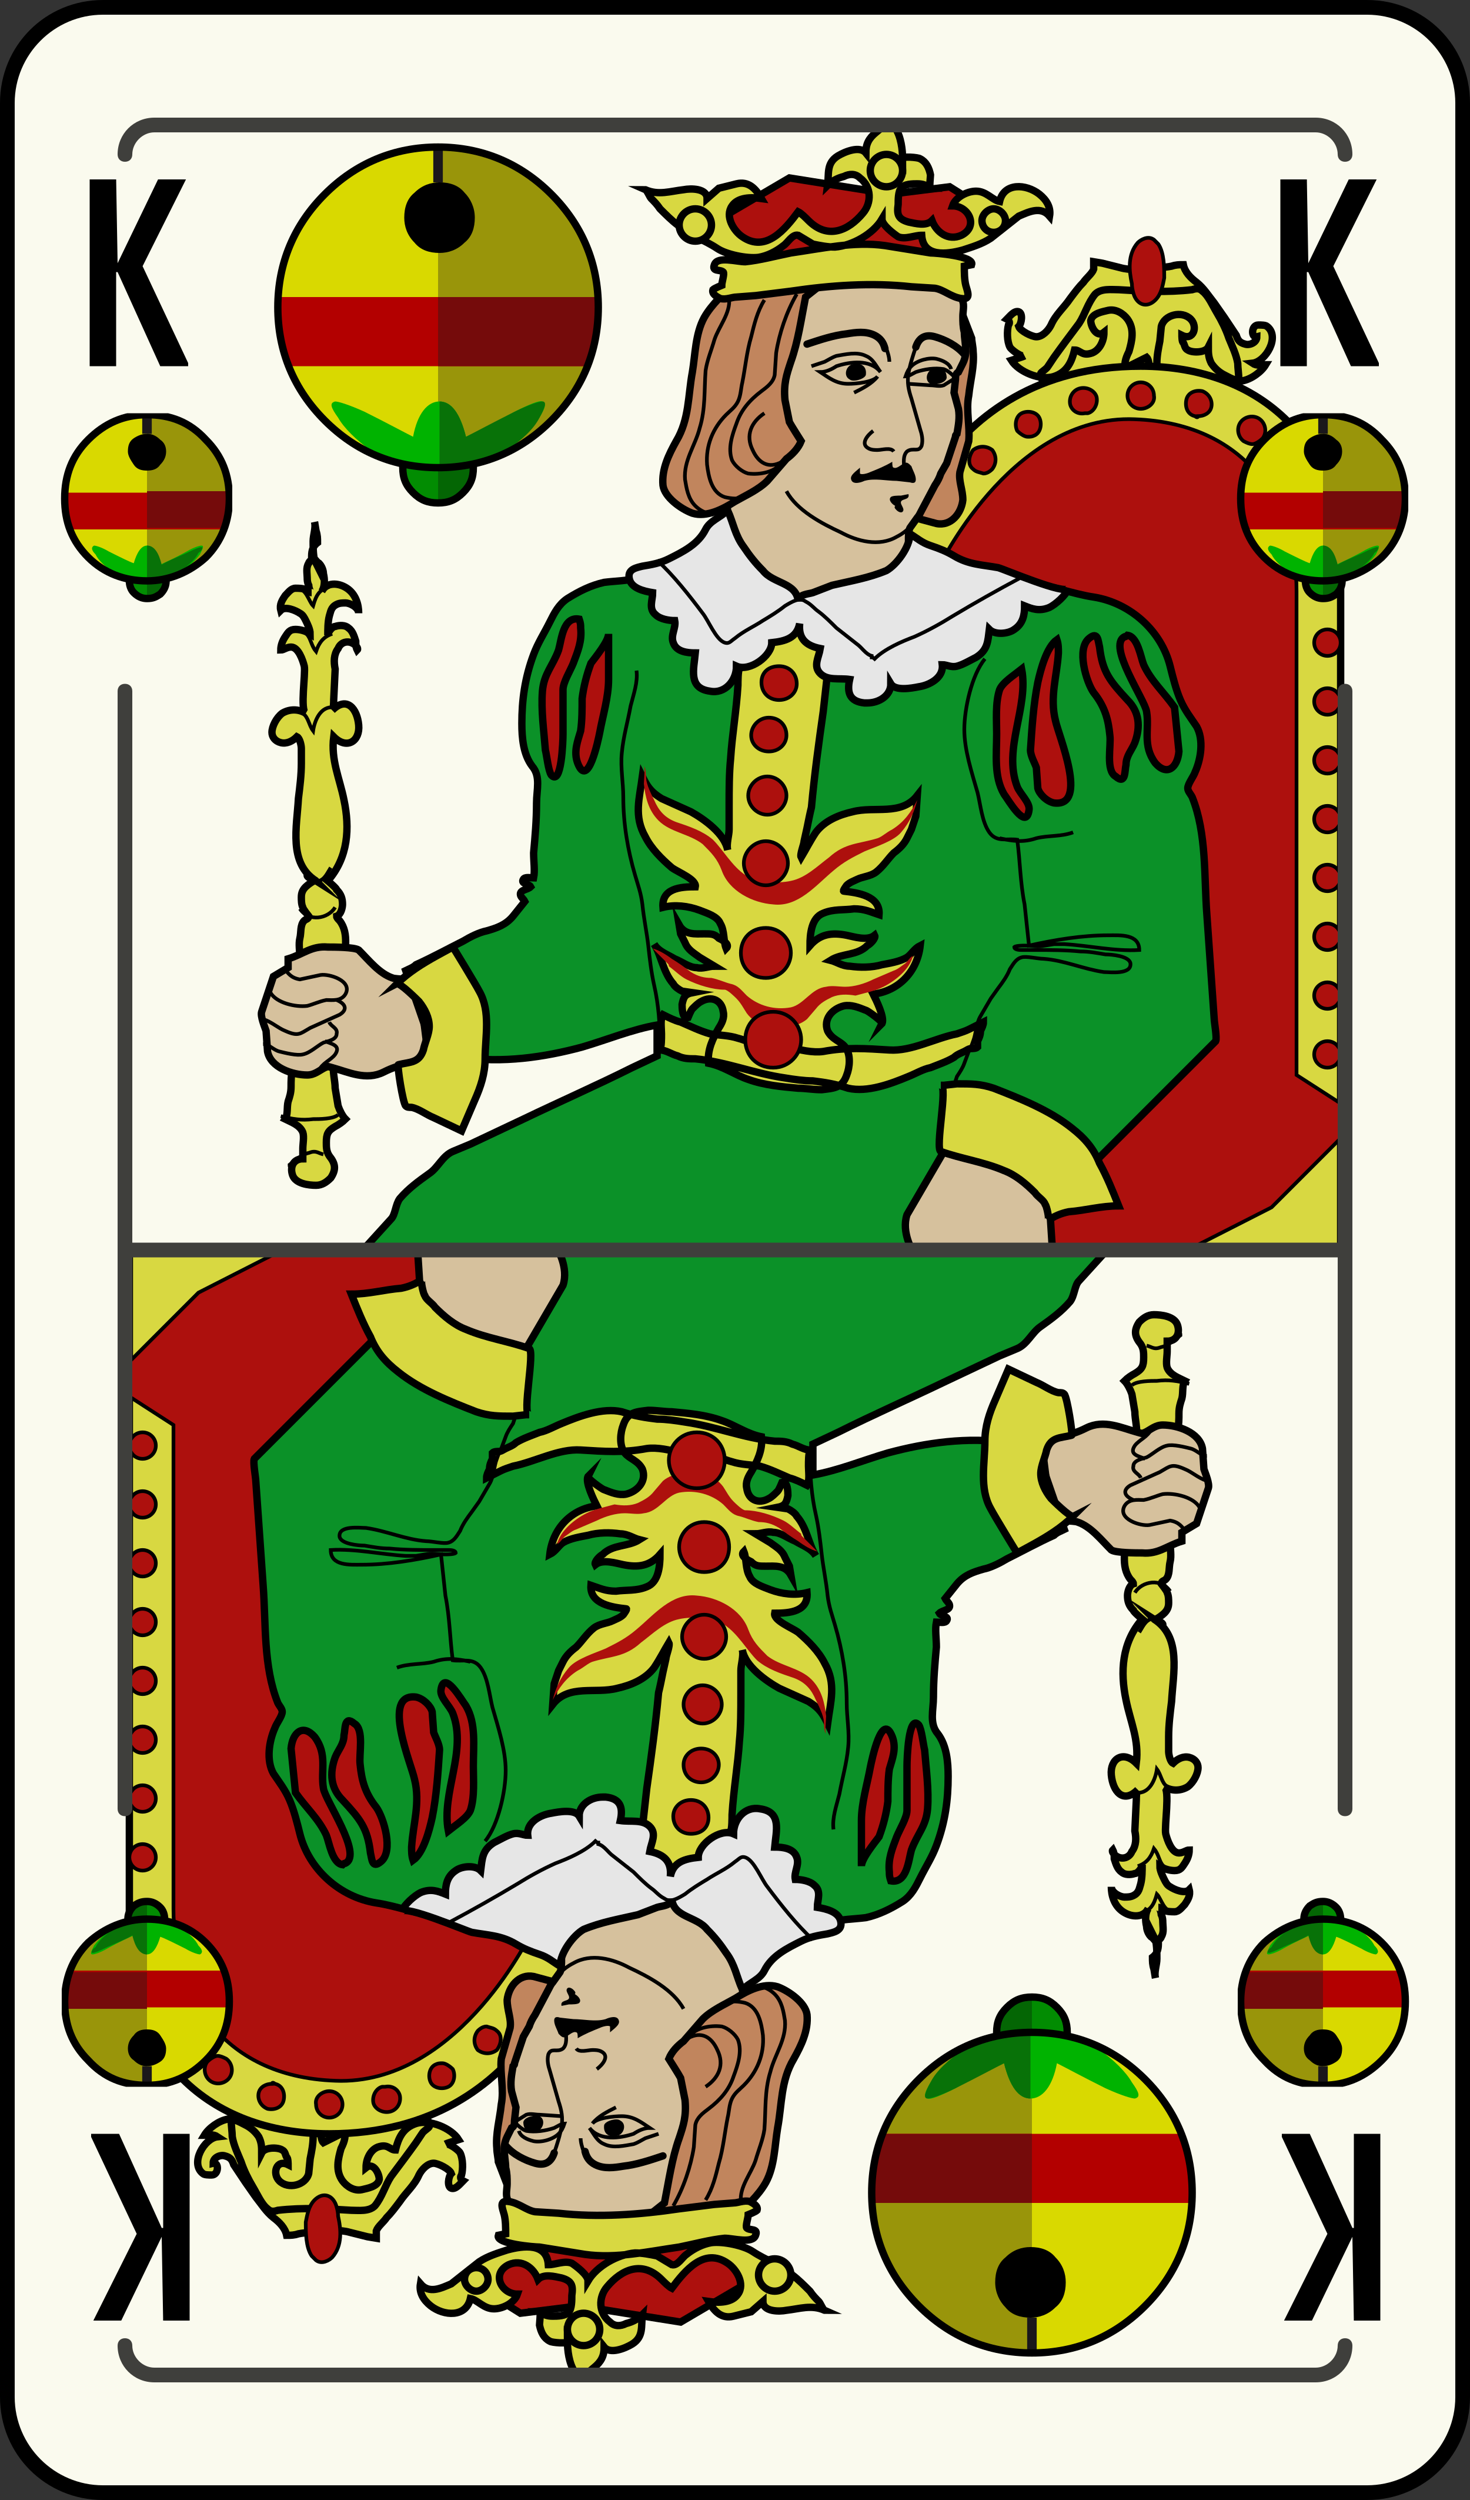 <svg xmlns="http://www.w3.org/2000/svg" xmlns:xlink="http://www.w3.org/1999/xlink" width="100" height="170" viewBox="0 0 100 170"><rect x="0" y="0" width="100" height="170" fill="#333333" stroke="none"/><symbol viewBox="-22.5 -21.4 44.9 42.9"><path fill="#008000" d="M1.9-18.1c-.7.6-1.3 1.2-1.9 2-.6-.8-1.3-1.5-2.1-2.1-.6-.5-1.3-.9-2.1-1.3-1.7-.9-3.5-1.3-5.5-1.3-3.4 0-6.3 1.2-8.7 3.6-2.4 2.4-3.6 5.4-3.6 8.8 0 4.7 2.5 9.7 7.5 14.8 6.7 5.9 11.5 10.7 14.5 14.3 3-3.6 7.8-8.4 14.4-14.3 5-5.1 7.6-10.1 7.6-14.8 0-3.4-1.2-6.4-3.6-8.8-2.4-2.4-5.4-3.6-8.8-3.6-1.9 0-3.7.4-5.4 1.3-.9.3-1.6.8-2.3 1.4z"/><path fill="#055905" d="M0 20.7v-36.9c.6-.7 1.2-1.4 1.9-1.9.7-.6 1.5-1 2.3-1.5 1.7-.9 3.5-1.3 5.4-1.3 3.4 0 6.4 1.2 8.8 3.6 2.4 2.4 3.6 5.4 3.6 8.8 0 4.7-2.5 9.7-7.6 14.8-6.6 6-11.4 10.8-14.4 14.4z"/><path stroke="#000" stroke-miterlimit="10" d="M1.9-18.1c-.7.6-1.3 1.2-1.9 2-.6-.8-1.3-1.5-2.1-2.1-.6-.5-1.3-.9-2.1-1.3-1.7-.9-3.5-1.3-5.5-1.3-3.4 0-6.3 1.2-8.7 3.6-2.4 2.4-3.6 5.4-3.6 8.8 0 4.7 2.5 9.7 7.5 14.8 6.7 5.9 11.5 10.7 14.5 14.3 3-3.6 7.8-8.4 14.4-14.3 5-5.1 7.6-10.1 7.6-14.8 0-3.4-1.2-6.4-3.6-8.8-2.4-2.4-5.4-3.6-8.8-3.6-1.9 0-3.7.4-5.4 1.3-.9.3-1.6.8-2.3 1.4z" fill="none"/></symbol><symbol viewBox="-14 -23.5 28 47"><path fill="#F2F200" d="M10 13c0 5.5-4.5 10-10 10s-10-4.5-10-10v-23h20v23z"/><path fill="#D63403" d="M10-10v23c0 5.5-4.5 10-10 10v-33h10z"/><path fill="#008000" d="M13.5-13.5c0-5.2-6-9.5-13.5-9.5s-13.5 4.3-13.5 9.5 6 5.5 13.5 5.5 13.5-.3 13.5-5.5z"/><path fill="#056605" d="M13.5-13.5c0 5.2-6 5.5-13.5 5.5v-15c7.5 0 13.5 4.3 13.5 9.5z"/><path fill="#4E5DC9" d="M-10-9h20v5h-20z"/><path fill="#384A89" d="M0-9h10v5h-10z"/><path stroke="#000" stroke-miterlimit="10" d="M10-8.9v21.9c0 5.5-4.5 10-10 10s-10-4.5-10-10v-21.9c-2.2-.8-3.5-2.1-3.5-4.6 0-5.2 6-9.5 13.5-9.5s13.5 4.3 13.5 9.5c0 2.5-1.3 3.8-3.5 4.6z" fill="none"/></symbol><symbol viewBox="-29.9 -9.5 29.9 19"><path fill="#F2F200" d="M-22.8-6.9c-1.8 0-3.6.7-4.9 2-1.3 1.3-2 3-2 4.9 0 3.8 3.1 6.9 6.9 6.9h13.6v-13.8h-13.6z"/><path fill="#D63403" d="M-9.2-6.9h-13.6c-3.8 0-6.9 3.1-6.9 6.9h20.5v-6.9z"/><path fill="#008000" d="M-6.8-9.3c3.6 0 6.5 4.2 6.5 9.3s-2.9 9.3-6.5 9.3-3.8-4.2-3.8-9.3.2-9.3 3.8-9.3z"/><path fill="#056605" d="M-6.8-9.3c-3.6 0-3.8 4.2-3.8 9.3h10.3c.1-5.1-2.9-9.3-6.5-9.3z"/><path fill="#4E5DC9" d="M-9.9 6.9v-13.8h-3.4v13.8z"/><path fill="#384A89" d="M-9.9 0v-6.9h-3.4v6.9z"/><path stroke="#000" stroke-width=".5" stroke-miterlimit="10" d="M-9.9-6.9h-12.9c-3.8 0-6.9 3.1-6.9 6.9s3.1 6.9 6.9 6.9h12.9c.5 1.5 1.4 2.4 3.1 2.4 3.6 0 6.5-4.2 6.5-9.3s-2.9-9.3-6.5-9.3c-1.7 0-2.6.9-3.1 2.4z" fill="none"/></symbol><symbol viewBox="-22.5 -21.4 44.9 42.9"><path fill="#008000" d="M1.9-18.1c-.7.6-1.3 1.2-1.9 2-.6-.8-1.3-1.5-2.1-2.1-.6-.5-1.3-.9-2.1-1.3-1.7-.9-3.5-1.3-5.5-1.3-3.4 0-6.3 1.2-8.7 3.6-2.4 2.4-3.6 5.4-3.6 8.8 0 4.7 2.5 9.7 7.5 14.8 6.7 5.9 11.5 10.7 14.5 14.3 3-3.6 7.8-8.4 14.4-14.3 5-5.1 7.6-10.1 7.6-14.8 0-3.4-1.2-6.4-3.6-8.8-2.4-2.4-5.4-3.6-8.8-3.6-1.9 0-3.7.4-5.4 1.3-.9.3-1.6.8-2.3 1.4z"/><path fill="#055905" d="M0 20.7v-36.9c.6-.7 1.2-1.4 1.9-1.9.7-.6 1.5-1 2.3-1.5 1.7-.9 3.5-1.3 5.4-1.3 3.4 0 6.4 1.2 8.8 3.6 2.4 2.4 3.6 5.4 3.6 8.8 0 4.7-2.5 9.7-7.6 14.8-6.6 6-11.4 10.8-14.4 14.4z"/><path stroke="#000" stroke-miterlimit="10" d="M1.9-18.1c-.7.6-1.3 1.2-1.9 2-.6-.8-1.3-1.5-2.1-2.1-.6-.5-1.3-.9-2.1-1.3-1.7-.9-3.5-1.3-5.5-1.3-3.4 0-6.3 1.2-8.7 3.6-2.4 2.4-3.6 5.4-3.6 8.8 0 4.7 2.5 9.7 7.5 14.8 6.7 5.9 11.5 10.7 14.5 14.3 3-3.6 7.8-8.4 14.4-14.3 5-5.1 7.6-10.1 7.6-14.8 0-3.4-1.2-6.4-3.6-8.8-2.4-2.4-5.4-3.6-8.8-3.6-1.9 0-3.7.4-5.4 1.3-.9.3-1.6.8-2.3 1.4z" fill="none"/></symbol><symbol viewBox="-15.5 -15.7 31.1 31.3"><path fill="#E60000" d="M2.9 13c1.4 1.4 2.6 2.1 3.8 2.1 2.3 0 4.3-.8 5.9-2.5 1.6-1.7 2.5-3.7 2.5-6 0-3.3-1.7-7-5.2-11-2-2.3-5.3-5.9-9.9-10.6-4.6 4.7-7.8 8.3-9.8 10.6-3.5 4.1-5.2 7.7-5.2 11 0 2.3.8 4.3 2.5 6 1.7 1.6 3.7 2.5 6 2.5 1.2 0 2.4-.7 3.8-2.1.1-.1 1-1.3 2.8-3.5.4.6 1.4 1.8 2.8 3.5z"/><path fill="#A50A0A" d="M6.7 15.1c-1.2 0-2.4-.7-3.8-2.1-1.4-1.7-2.4-2.9-2.9-3.5v-24.5c4.6 4.7 7.9 8.3 9.9 10.6 3.5 4.1 5.2 7.7 5.2 11 0 2.3-.8 4.3-2.5 6-1.7 1.7-3.6 2.5-5.9 2.5z"/><path stroke="#000" stroke-miterlimit="10" d="M2.9 13c1.4 1.4 2.6 2.1 3.8 2.1 2.3 0 4.3-.8 5.9-2.5 1.6-1.7 2.5-3.7 2.5-6 0-3.3-1.7-7-5.2-11-2-2.3-5.3-5.9-9.9-10.6-4.6 4.7-7.8 8.3-9.8 10.6-3.5 4.1-5.2 7.7-5.2 11 0 2.3.8 4.3 2.5 6 1.7 1.6 3.7 2.5 6 2.5 1.2 0 2.4-.7 3.8-2.1.1-.1 1-1.3 2.8-3.5.4.6 1.4 1.8 2.8 3.5z" fill="none"/></symbol><symbol id="d" viewBox="-3.4 -6.4 6.7 12.7"><path d="M-1.5.6l2.8 5.8h1.9l-3-6 3.2-6.8h-2l-2.9 6.4h-.1v-6.4h-1.8v12.8h1.8l.1-5.8z"/></symbol><symbol id="a" viewBox="-50 -85 100 170"><path fill="#FAFAEE" d="M-43-84.5c-3.6 0-6.5 2.9-6.5 6.5v156c0 3.6 2.9 6.5 6.5 6.5h86c3.6 0 6.5-2.9 6.5-6.5v-156c0-3.6-2.9-6.5-6.5-6.5h-86z"/><path d="M43 84c3.3 0 6-2.7 6-6v-156c0-3.3-2.7-6-6-6h-86c-3.3 0-6 2.7-6 6v156c0 3.3 2.7 6 6 6h86m0 1h-86c-3.9 0-7-3.1-7-7v-156c0-3.9 3.1-7 7-7h86c3.9 0 7 3.1 7 7v156c0 3.9-3.1 7-7 7z"/></symbol><symbol id="e" viewBox="-42 -77 84 154"><path fill="#3F3F3C" d="M-41.5-38.5c-.3 0-.5.2-.5.5v76c0 .3.2.5.5.5s.5-.2.5-.5v-76c0-.3-.2-.5-.5-.5zM39.5-77h-79c-1.4 0-2.5 1.1-2.5 2.5 0 .3.2.5.5.5s.5-.2.5-.5c0-.8.7-1.5 1.5-1.5h79c.8 0 1.5.7 1.5 1.5 0 .3.2.5.5.5s.5-.2.5-.5c0-1.4-1.1-2.5-2.5-2.5zM41.5-38.5c-.3 0-.5.2-.5.5v76c0 .3.2.5.5.5s.5-.2.5-.5v-76c0-.3-.2-.5-.5-.5zM41.5 74c-.3 0-.5.2-.5.5 0 .8-.7 1.5-1.5 1.5h-79c-.8 0-1.5-.7-1.5-1.5 0-.3-.2-.5-.5-.5s-.5.2-.5.5c0 1.4 1.1 2.5 2.5 2.5h79c1.4 0 2.5-1.1 2.5-2.5 0-.3-.2-.5-.5-.5zM41-.5h-82c-.3 0-.5.2-.5.5s.2.5.5.5h82c.3 0 .5-.2.5-.5s-.2-.5-.5-.5z"/></symbol><symbol viewBox="-14.4 -15.9 28.8 31.9"><path fill="#028C02" d="M3.1-12.4c0-.8-.3-1.6-.9-2.2-.6-.6-1.3-.9-2.2-.9-.8 0-1.6.3-2.2.9-.5.7-.8 1.4-.8 2.2 0 .8.3 1.6.9 2.2.6.6 1.3.9 2.2.9.8 0 1.6-.3 2.2-.9.5-.6.8-1.3.8-2.2z"/><path fill="#046604" d="M2.2-14.6c.6.6.9 1.3.9 2.2 0 .8-.3 1.6-.9 2.2-.6.6-1.3.9-2.1.9v-6.1c.8 0 1.5.3 2.1.8z"/><path stroke="#000" stroke-miterlimit="10" d="M3.1-12.4c0-.8-.3-1.6-.9-2.2-.6-.6-1.3-.9-2.2-.9-.8 0-1.6.3-2.2.9-.5.7-.8 1.4-.8 2.2 0 .8.3 1.6.9 2.2.6.6 1.3.9 2.2.9.8 0 1.6-.3 2.2-.9.5-.6.8-1.3.8-2.2z" fill="none"/><path fill="#D9D900" d="M13.9 1.5c0-3.8-1.3-7.1-4-9.8-2.7-2.7-6-4-9.8-4s-7.1 1.3-9.9 4c-2.7 2.7-4 6-4 9.8 0 3.8 1.4 7.1 4 9.8 2.7 2.7 6 4.1 9.9 4.1s7.1-1.4 9.8-4.1c2.7-2.7 4-5.9 4-9.8z"/><path fill="#99950A" d="M.1 15.4v-27.8c3.8 0 7.1 1.4 9.8 4 2.7 2.7 4 6 4 9.8 0 3.8-1.3 7.1-4 9.8-2.8 2.9-6 4.2-9.8 4.2z"/><path fill="#B30000" d="M-13.9 1.5c0-1.8.3-3.5.9-5.1h26c.6 1.6.9 3.3.9 5.1v.9h-27.7c-.1-.3-.1-.6-.1-.9z"/><path fill="#00B300" d="M5.8-10.9c-1.7-.8-3.5-1.2-5.5-1.2s-4 .4-6 1.2c-1.4 1-2.4 2-3 2.9-.6.8-.7 1.3-.3 1.4.3 0 1.1-.3 2.5-.9l4.2-2.1c.5 2 1.2 3 2.3 3 1.1 0 1.8-1 2.3-3.1.8.4 2.2 1.1 4.3 2.1 1.3.7 2.1 1 2.4.9.4-.1.3-.6-.3-1.4-.5-.9-1.5-1.8-2.9-2.8z"/><path d="M3.2 9.3c0-.9-.3-1.6-.9-2.2-.6-.6-1.4-.9-2.3-.9-.9 0-1.6.3-2.2.9-.6.6-.9 1.4-.9 2.2 0 .9.3 1.6.9 2.2.6.6 1.4.9 2.2.9.9 0 1.6-.3 2.2-.9.7-.5 1-1.3 1-2.2z"/><path stroke="#1A171B" stroke-width=".65" fill="none" d="M.1 12.4v3"/><path fill="#087208" d="M9.1-6.6c-.3 0-1.1-.3-2.5-1-2.1-1-3.5-1.7-4.3-2.1-.4 2.1-1.2 3.1-2.2 3.1v-5.5h.3c2 0 3.8.4 5.5 1.2 1.4 1 2.4 2 3 2.9.5.8.6 1.3.2 1.4z"/><path fill="#750B0B" d="M.1 2.4v-6h12.9c.6 1.6.9 3.3.9 5.1v.9h-13.8z"/><path stroke="#000" stroke-miterlimit="10" d="M13.9 1.5c0-3.8-1.3-7.1-4-9.8-2.7-2.7-6-4-9.8-4s-7.1 1.3-9.9 4c-2.7 2.7-4 6-4 9.8 0 3.8 1.4 7.1 4 9.8 2.7 2.7 6 4.1 9.9 4.1s7.1-1.4 9.8-4.1c2.7-2.7 4-5.9 4-9.8z" fill="none"/></symbol><symbol id="c" viewBox="-5.9 -6.5 11.7 12.9"><path fill="#028C02" d="M1.3-5c0-.3-.1-.6-.4-.9-.3-.2-.5-.3-.9-.3-.3 0-.6.1-.9.4-.2.2-.3.5-.3.8 0 .3.1.6.4.9.2.2.5.3.8.3.3 0 .6-.1.9-.4.2-.2.4-.4.4-.8z"/><path fill="#046604" d="M.9-5.9c.2.3.4.6.4.9 0 .3-.1.6-.4.9-.3.2-.5.3-.9.3v-2.5c.4.1.6.2.9.4z"/><path stroke="#000" stroke-width=".5" stroke-miterlimit="10" d="M1.3-5c0-.3-.1-.6-.4-.9-.3-.2-.5-.3-.9-.3-.3 0-.6.1-.9.4-.2.2-.3.5-.3.8 0 .3.1.6.4.9.2.2.5.3.8.3.3 0 .6-.1.9-.4.2-.2.4-.4.4-.8z" fill="none"/><path fill="#D9D900" d="M5.6.6c0-1.5-.5-2.9-1.6-4-1.1-1-2.5-1.6-4-1.6s-2.9.5-4 1.6-1.6 2.4-1.6 4 .5 2.9 1.6 4 2.4 1.7 4 1.7 2.9-.5 4-1.7c1.1-1.1 1.6-2.4 1.6-4z"/><path fill="#99950A" d="M0 6.2v-11.2c1.5 0 2.9.5 4 1.6s1.6 2.4 1.6 4-.5 2.9-1.6 4-2.4 1.6-4 1.6z"/><path fill="#B30000" d="M-5.6.6c0-.7.1-1.4.4-2.1h10.4c.2.6.4 1.3.4 2.1v.4h-11.2v-.4z"/><path fill="#00B300" d="M2.3-4.4c-.6-.3-1.4-.5-2.2-.5-.8 0-1.6.2-2.4.5-.6.4-1 .8-1.2 1.2-.3.3-.3.5-.1.6.1 0 .5-.1 1-.4.8-.4 1.4-.7 1.7-.8.2.7.5 1.2.9 1.2s.7-.4.9-1.3c.4.2.9.4 1.8.9.5.3.9.4 1 .4.2 0 .1-.2-.1-.6-.3-.4-.7-.8-1.3-1.2z"/><path d="M1.3 3.8c0-.3-.1-.6-.4-.9-.2-.3-.5-.4-.9-.4s-.7.1-.9.4c-.2.3-.4.6-.4.9 0 .4.1.7.4.9.3.2.6.3.9.3.3 0 .6-.1.9-.4.3-.2.4-.5.4-.8z"/><path stroke="#1A171B" stroke-width=".65" fill="none" d="M0 5v1.2"/><path fill="#087208" d="M3.7-2.7c-.1 0-.4-.1-1-.4-.9-.4-1.4-.6-1.7-.8-.2.8-.5 1.3-1 1.3v-2.2h.1c.8 0 1.5.2 2.2.5.6.4 1 .8 1.2 1.2.3.2.3.4.2.4z"/><path fill="#750B0B" d="M0 1v-2.4h5.2c.2.6.4 1.3.4 2.1v.4h-5.6z"/><path stroke="#000" stroke-width=".5" stroke-miterlimit="10" d="M5.6.6c0-1.5-.5-2.9-1.6-4-1.1-1-2.5-1.6-4-1.6s-2.9.5-4 1.6-1.6 2.4-1.6 4 .5 2.9 1.6 4 2.4 1.7 4 1.7 2.9-.5 4-1.7c1.1-1.1 1.6-2.4 1.6-4z" fill="none"/></symbol><symbol id="b" viewBox="-36.5 -38.7 74 77.1"><g><g><path fill="#028C02" d="M-21.8 14.8c0-.7-.2-1.2-.7-1.7-.5-.5-1-.7-1.7-.7s-1.2.2-1.7.7c-.5.5-.7 1-.7 1.7s.2 1.2.7 1.7c.5.5 1 .7 1.7.7s1.2-.2 1.7-.7c.5-.5.7-1 .7-1.7z"/><path fill="#046604" d="M-22.5 13.1c.5.5.7 1 .7 1.7s-.2 1.2-.7 1.7c-.5.5-1 .7-1.7.7v-4.8c.7 0 1.2.2 1.7.7z"/><path stroke="#000" stroke-width=".5" stroke-miterlimit="10" d="M-21.8 14.8c0-.7-.2-1.2-.7-1.7-.5-.5-1-.7-1.7-.7s-1.2.2-1.7.7c-.5.5-.7 1-.7 1.7s.2 1.2.7 1.7c.5.5 1 .7 1.7.7s1.2-.2 1.7-.7c.5-.5.7-1 .7-1.7z" fill="none"/><path fill="#D9D900" d="M-13.3 25.7c0-3-1.1-5.6-3.2-7.7-2.1-2.1-4.7-3.2-7.7-3.2s-5.6 1.1-7.7 3.2c-2.1 2.1-3.2 4.7-3.2 7.7s1.1 5.6 3.2 7.7c2.1 2.1 4.7 3.2 7.7 3.2s5.6-1.1 7.7-3.2c2.1-2.1 3.2-4.7 3.2-7.7z"/><path fill="#99950A" d="M-24.2 36.6v-21.8c3 0 5.6 1.1 7.7 3.2 2.1 2.1 3.2 4.7 3.2 7.7s-1.1 5.6-3.2 7.7c-2.2 2.1-4.7 3.2-7.7 3.2z"/><path fill="#B30000" d="M-35.1 25.7c0-1.4.2-2.8.7-4h20.3c.5 1.2.7 2.6.7 4v.7h-21.7v-.7z"/><path fill="#00B300" d="M-19.7 15.9c-1.3-.6-2.7-.9-4.3-.9-1.6 0-3.1.3-4.7.9-1.1.8-1.9 1.6-2.3 2.3-.5.7-.6 1-.2 1.1.2 0 .9-.2 2-.7 1.6-.8 2.7-1.4 3.3-1.7.3 1.6 1 2.4 1.8 2.4s1.4-.8 1.8-2.4c.6.3 1.7.8 3.3 1.7 1 .5 1.7.8 1.9.7.3-.1.2-.4-.2-1.1-.5-.7-1.3-1.5-2.4-2.3z"/><path d="M-21.7 31.8c0-.7-.2-1.3-.7-1.7-.5-.5-1.1-.7-1.7-.7-.7 0-1.3.2-1.7.7-.5.5-.7 1.1-.7 1.7 0 .7.2 1.3.7 1.7.5.5 1.1.7 1.7.7.7 0 1.3-.2 1.7-.7.4-.4.7-1 .7-1.7z"/><path stroke="#1A171B" stroke-width=".65" fill="none" d="M-24.2 34.2v2.4"/><path fill="#087208" d="M-17.1 19.3c-.2 0-.9-.2-1.9-.7-1.6-.8-2.7-1.4-3.3-1.7-.4 1.6-1 2.4-1.8 2.4v-4.3h.2c1.6 0 3 .3 4.3.9 1.1.8 1.9 1.5 2.3 2.3.4.7.5 1.1.2 1.1z"/><path fill="#750B0B" d="M-24.2 26.4v-4.7h10.1c.5 1.2.7 2.6.7 4v.7h-10.8z"/><path stroke="#000" stroke-width=".5" stroke-miterlimit="10" d="M-13.3 25.7c0-3-1.1-5.6-3.2-7.7-2.1-2.1-4.7-3.2-7.7-3.2s-5.6 1.1-7.7 3.2c-2.1 2.1-3.2 4.7-3.2 7.7s1.1 5.6 3.2 7.7c2.1 2.1 4.7 3.2 7.7 3.2s5.6-1.1 7.7-3.2c2.1-2.1 3.2-4.7 3.2-7.7z" fill="none"/></g><g stroke="#000" stroke-miterlimit="10"><path fill="#D8D841" stroke-width=".5" d="M17.7 22.3l-.4-.6c-.1-.2-.5-.4-.5-.5-.2-.6 1.2-1.2 1.6-1.3 2.5-1 5.2-.5 7.8-.4.7 0 1.4.1 2.2.1.4 0 1.1-.2 1.5.1.6.4.3 1.6.3 2.2-.1.6-.4 1.2-.6 1.7-.2.6-.5 1.2-.8 1.7-.3.5-.6 1.2-1 1.5-.2.2-.4.2-.7.1-1.7-.2-3.4-.1-5 0-.5 0-1.2.1-1.6-.3-.5-.6-.7-1.4-1.1-2-.6-.8-1.2-1.6-1.7-2.3zM14.6 24.5c-.1-.4-.1-1.1.1-1.5.1-.2.8-.7 1-.6-.2-.1-.6-.2-.9-.3.5-.8 2-1.4 2.9-1.1.9.3 1.2 1 1.4 1.8.2 0 .3-.1.5-.2s.4-.1.7 0c.5.2.8.8.8 1.4-.5-.4-.9.4-.9.8.1.5.8.6 1.2.7.5.1 1-.2 1.3-.6.5-.7.3-1.5.1-2.2-.1-.2-.4-.8-.2-1.1l1.4.7c.2-.2.1-.6.3-.7.3-.2.4.1.4.3 0 .5.1 1 .2 1.5l.1 1c.2.8 1.4 1.1 2 .5.5-.5.2-1.5-.6-1.1 0 0 0-.5.1-.5.1-.2.1-.4.3-.5.3-.2 1.2-.2 1.4.2 0-.4 0-.7.2-1.1.2-.3.5-.6.9-.8.4-.2.7-.4 1.2-.4.6.1 1.3.6 1.6 1.1-.3 0-.6-.1-.9.1.9.1 1.9 1.8 1 2.5-.1.1-.4.1-.6.1-.5 0-.5-.9-.1-.8 0-.4-.5-.6-.8-.5-.4.1-.5.3-.6.6l-.8 1.2-.7 1c-.4.5-.7 1-1.2 1.4-.4.3-.8.7-.9 1.2-.3 0-.5 0-.8-.1-.5-.1-1-.1-1.5-.1-.7-.1-1.3-.2-2 0l-1.2.3-.6.1v-.5c-.1-.3-.5-.6-.7-.9-.3-.3-.6-.7-.9-1.1-.4-.6-1-1.1-1.3-1.8-.2-.4-.6-.8-1-.8-.3 0-1.1.4-1.2.7.2.2.3.9 0 1-.3.1-.6-.3-.8-.5.2-.1.2-.3.1-.4z"/><path fill="#AD100D" stroke-width=".25" d="M24.8 30l-.3.3c-.4.3-.9 0-1.1-.2-.7-.8-.6-1.9-.4-2.8 0-.3.1-.7.2-.9.3-.6.9-.7 1.4-.2.4.4.5 1 .6 1.5 0 .7 0 1.7-.4 2.3z"/></g><path fill="#D8D841" stroke="#000" stroke-width=".5" stroke-miterlimit="10" d="M37.2 8.6v-47h-32.1l1.7 46.7s2.7 13.4 16.8 13.4c8.4 0 13.6-5.5 13.6-13.1z"/><path fill="#AD100D" stroke="#000" stroke-width=".25" stroke-miterlimit="10" d="M34.2 6.4v-32.9l3.1-2v-2.2l-4.8-4.8-5.5-2.8-14.2.2-3 46s4.8 10.2 13 10.2c8.1-.1 11.4-5.9 11.4-11.7z"/><g fill="#AD100D" stroke="#000" stroke-width=".25" stroke-miterlimit="10"><path d="M36.3-26c-.5 0-.9.4-.9.9s.4.9.9.9.9-.4.9-.9-.4-.9-.9-.9zM35.4-21.1c0 .5.4.9.9.9s.9-.4.9-.9-.4-.9-.9-.9-.9.4-.9.9zM35.4-17.1c0 .5.4.9.9.9s.9-.4.9-.9-.4-.9-.9-.9-.9.4-.9.9zM35.4-17.1zM35.4-13.1c0 .5.4.9.9.9s.9-.4.9-.9-.4-.9-.9-.9-.9.4-.9.9zM37.2-13.1zM35.4-9.1c0 .5.4.9.9.9s.9-.4.9-.9-.4-.9-.9-.9-.9.4-.9.9zM37.2-9.1zM35.4-5.1c0 .5.4.9.9.9s.9-.4.9-.9-.4-.9-.9-.9-.9.4-.9.9zM37.2-5.1zM36.3-2c-.5 0-.9.4-.9.9s.4.9.9.9.9-.4.9-.9-.4-.9-.9-.9zM35.4 2.9c0 .5.4.9.9.9s.9-.4.9-.9-.4-.9-.9-.9-.9.4-.9.9zM35.4 6.9c0 .5.4.9.9.9s.9-.3.9-.8-.4-.9-.9-.9c-.5-.1-.9.3-.9.8zM8.1 7.9c-.4.2-.7.7-.5 1.1.2.5.7.7 1.2.5.5-.2.7-.7.5-1.2-.1-.2-.5-.5-.9-.5-.1 0-.2 0-.3.1zM34.8 10.6c-.1.5.1 1 .6 1.1.5.2 1-.1 1.1-.6.1-.5-.1-1-.6-1.1h-.3c-.4 0-.7.2-.8.6zM9.8 11.5c-.4.3-.5.8-.2 1.2.3.4.8.5 1.2.2.4-.3.5-.8.2-1.2-.2-.3-.5-.4-.8-.4 0 .1-.2.1-.4.2zM33.1 14c-.3.4-.2 1 .2 1.2.4.3 1 .2 1.2-.2.3-.4.2-1-.2-1.2-.1-.1-.3-.2-.5-.2s-.5.1-.7.4zM12.2 14.7c-.4.3-.3.9 0 1.3.4.3.9.3 1.3 0 .3-.4.3-.9 0-1.3-.2-.2-.4-.3-.6-.3-.3.1-.5.1-.7.3zM30.6 16.6c-.4.3-.5.9-.2 1.3s.9.5 1.3.2.5-.9.2-1.3c-.2-.2-.5-.4-.7-.4-.2 0-.4.1-.6.2zM15.2 17.3c-.2.4-.1 1 .3 1.2.4.2 1 .1 1.2-.3.2-.4.1-1-.3-1.2-.2-.1-.3-.1-.5-.1s-.5.2-.7.4zM27.3 18.3c-.5.1-.7.6-.6 1.1.1.5.6.7 1.1.6.5-.2.7-.7.6-1.1-.1-.4-.5-.6-.9-.6 0-.1-.1-.1-.2 0zM18.8 19.1c-.1.5.2 1 .7 1.1.5.1 1-.2 1.1-.6.1-.5-.2-1-.6-1.1h-.2c-.5-.1-.9.2-1 .6zM23.6 18.8c-.5 0-.9.4-.9.9s.4.9.9.9.9-.4.9-.9c.1-.5-.4-.9-.9-.9z"/></g><path fill="#D8D841" stroke="#000" stroke-width=".5" stroke-miterlimit="10" d="M-32.8 8.7c.2 0 .3-.3.5-.4.2-.2.3-.5.3-.7.1-.4.1-.9-.1-1.2.3.6 1.1.6 1.7.2.6-.4.8-1.1.8-1.7 0 .4-.6.7-.9.7-.2 0-.4 0-.6-.1-.4-.2-.4-.5-.5-.8-.1-.4-.1-.9-.1-1.3 0 .2.3.6.5.6.3.1.7.1.9-.1.3-.2.4-.6.5-.9 0-.2 0-.4.1-.6.1.1-.1.3-.1.3-.4.4-1 .3-1.2-.2-.3-.4-.3-.9-.2-1.4l-.1-2.1c0-.1 0-.6-.1-.7 1 1 1.7.1 1.8-1 .1-1.1-.8-1.7-1.7-.8-.2-1.6.4-2.8.7-4.3.4-1.9.3-3.9-1.1-5.5 0 0 .6-.5.6-.6.3-.3.4-.6.4-1 0-.2-.1-.7-.4-.8 0-.1.1-.2.2-.3.7-.9.3-2.1.3-3.2v-1.2c-.2-1.3-.4-2.6-.5-3.9 0-.5-.1-.9-.2-1.4-.1-.5.1-1.2.1-1.7l.2-1.2c.1-.3.3-.7.5-.9-.2-.2-.5-.4-.7-.5-.5-.3-.6-.5-.6-1.1 0-.3 0-.6.2-.9.4-.5.5-.9.1-1.5-.3-.3-.6-.5-1-.5-.5 0-1.4.1-1.6.7-.2.6.1 1.1.7 1.1v.7c0 .3.1.8 0 1.1-.2.5-.8.7-1.2.9.2.3.1.8.2 1.2.1.3.2.6.2 1s0 .8.1 1.1c.2.5.2 1 .2 1.5l.2 3.6.1 2.5c0 .5-.1 1 0 1.4.1.4 0 .9.3 1.2.1.1.3.1.3.3 0 0-.4.5-.4.6-.1.2-.1.5-.1.7 0 .3.1.5.3.7.1.1.6.5.7.4-1.9 1.2-1.3 3.7-1.2 5.6.1.8.2 1.6.2 2.4v1c0 .2-.1.7-.3.8-.3-.3-.7-.5-1.1-.4-.4.1-.6.4-.6.7 0 .4.3 1 .7 1.3.5.3 1.1.3 1.6 0-.4.2 0 2.7-.1 3.2-.1.4-.4 1.3-.9 1.3-.3 0-.5-.2-.7-.2 0 .3.1.6.3.9.2.3.3.5.7.5.3 0 .7-.1 1-.3 0 .3-.2.7-.3.9-.1.2-.2.4-.4.5-.3.2-1 .5-1.3.2-.1.4.1.7.3 1 .2.2.4.5.7.5.2 0 .5 0 .7-.1.1-.1.3-.2.4-.2-.1 0-.2.4-.2.5-.1.2-.1.4-.1.5 0 .3-.1.7.1 1 0 .1.3.4.4.2-.1.4-.1.9-.1 1.3s.2.9.1 1.3l.1-.6c.1-.3.1-.5.1-.8-.4-.3-.4-.7-.4-1z"/><path fill="#D6C19D" stroke="#000" stroke-width=".5" stroke-miterlimit="10" d="M-36.2-22.2l.8 2.4 1 .6v.6c1 .3 1.6.9 2.7.8.4 0 1.8 0 2.1-.2.7-.7 1.4-1.6 2.3-1.9.2-.1 1.8-.1 1.8-.2.1-.5.6-5.6.8-5.6-1.3 0-2 0-3.2-.6-1.2-.6-2.4 0-3.5.3-.4.1-.2.1-.5 0-.4-.2-.7-.5-1.2-.5-1 0-2.5.5-2.7 1.6l-.1 1.4c-.1.3-.4 1-.3 1.3z"/><path fill="#0B9128" stroke="#000" stroke-width=".5" stroke-miterlimit="10" d="M13.2 7.8c1.7-.4 3.4-.9 5-1.3.8-.2 1.5-.4 2.2-.5 2.5-.4 4.6-2.3 5.2-4.7.2-.8.4-1.6.7-2.3.3-.7.7-1.2 1.1-1.8.5-.9.3-2.2-.1-3.1-.1-.3-.5-.8-.5-1.1 0-.2.2-.4.3-.6 1-2.5.8-5.4 1-8l.5-7.1c0-.2.2-1.3.1-1.5l-10.6-10.6-4.9-3.7h-42.6l2 2.2c.3.3.3 1 .6 1.4.6.7 1.3 1.2 2 1.7.6.4.9 1.2 1.6 1.5l1.2.5 3.6 1.7c2.5 1.2 5 2.3 7.4 3.5l1.7.8v2.1c-1.7-.3-3.4-1-5.1-1.5-2.6-.7-5.4-1.1-8.2-.7-.3 0-1.8.1-1.9.4l-1.9 5.5c.2.1.5.2.7.4 1.1.5 2.2 1.1 3.2 1.6.5.3 1.1.6 1.6.7.7.2 1.3.4 1.8 1l.8 1c-.1.2-.3.3-.3.5 0 .3.5.3.7.5-.1.2-.7.2-.5.5.1.2.5.1.7.1.1.5 0 1.1 0 1.7.1 1.1.2 2.2.2 3.4 0 .9.3 1.8-.3 2.5-.6.8-.7 1.9-.7 2.9 0 1.6.2 3.1.8 4.7.3.8.7 1.4 1.1 2.2.3.6.6 1.2 1.2 1.6.8.5 1.6.9 2.5 1.1.8.1 1.6.1 2.3.3l2.6.7c.9.2 1.9.5 2.8.8l6.4-4.2 12 3.2z"/><path fill="#D6C19D" stroke="#000" stroke-width=".5" stroke-miterlimit="10" d="M10.5-31.2l6.7-1.1.4-6.2h-9.5s-.8 1.3-.4 2.5l2.8 4.8z"/><path fill="#C1855D" stroke="#000" stroke-width=".5" stroke-miterlimit="10" d="M12.2 22.7c.1-1-.2-2-.3-3-.2-1 .1-2.1 0-3.1l-.6-2.1c-.1-.6.2-1.2.2-1.9-.1-.9-.8-1.8-1.8-1.6l-2.6.7 4 14.5 1-2.6c0-.2.1-.6.1-.9z"/><path fill="#D6C19D" stroke="#000" stroke-width=".5" stroke-miterlimit="10" d="M11 16.9l-.6-1.8-.4-.7c-.1-.3-.2-.5-.4-.8l-.9-1.7c-.1-.2-.2-.4-.3-.5l-.5-.7c-.1-.2-.1-.6-.1-.8 0-.4.1-.6.2-.9 0-.5 0-1-.1-1.4 0-.5-.1-1-.2-1.5 0-.1-.2-1.6-.3-1.6-1.4.1-2.9.4-4.3.6l-6.9 1c-.5.1-1 .2-1.6.2l2.4 15.6 2.5 7s11.5-1.5 11.6-1.6c.1 0 .2-.4.2-.4.1-.3.2-.5.2-.8.1-.3 0-.7 0-1 0-.4 0-.7.1-1.1 0-.4.1-.8.1-1.3 0-.3-.1-.6-.2-.8l-.3-.6c-.2-.1-.2-.3-.2-.5l-.1-.9.3-1.1c.1-.6 0-1.1-.1-1.7-.1-.1-.1-.1-.1-.2z"/><g><path fill="#D8D841" stroke="#000" stroke-width=".5" stroke-miterlimit="10" d="M1.3-26.9c-.6 0-1.3.1-1.9.2-2.1.3-4 1.1-6.1 1.3-.4 0-.8 0-1.2.2-.4.1-.8.4-1.2.4.1.3.1.7.1 1.1 0 .4-.1 1 .1 1.3.4-.2.8-.4 1.2-.5.7-.3 1.3-.6 2-.8.6-.1 1.3-.1 1.9-.3.4-.1.8-.3 1.3-.4l2.2-.2c.7-.2 1.6-.4 2.3-.3 1.6.3 2.9.2 4.5.1 1.5-.1 3.1.8 4.6 1.1.3.1.6.2.8.3l.4.2.2.1.2.1.2.1c0-.2-.1-.4-.2-.6 0-.3-.1-.5-.2-.7v-.4c-.1-.1-.3-.1-.4-.1-.2 0-.3-.1-.5-.2s-.5-.2-.7-.4c-.5-.3-1.1-.5-1.6-.7-.5-.1-1-.4-1.5-.6-1.2-.5-2.8-1.1-4.1-.8-.9.3-1.6.4-2.4.5zM8-9.8l-.3-.6c-.2-.4-.5-.7-.9-1-.4-.4-.7-.9-1.2-1.3-.4-.3-.9-.3-1.3-.5-.2-.1-.5-.2-.7-.4 0 0-.3-.4-.2-.4.9-.1 2.5-.3 2.4-1.6-.6.2-1 .4-1.7.4-.7-.1-1.4 0-2.1-.3-.8-.3-.9-1.4-.9-2.2.7.8 1.5.9 2.5.7.5-.1 1.4-.4 1.9 0 .1-.2-.3-.6-.5-.7-.7-.7-1.7-.5-2.5-1 .4-.1.8-.4 1.3-.4.7-.1 1.5-.1 2.2.1.5.1 1.2.2 1.7.5.3.2.5.6.9.8-.2-1.8-1.5-3.1-3.2-3.3.2-.4.8-1.6.6-2 .1.1-1 .9-1.1.9-.5.2-1 .4-1.5.3-.8-.2-1.4-.9-1.1-1.7.3-.6.9-.7 1.2-1.1.4-.5.3-1.4.1-1.9-.3-.9-.9-.9-1.7-1-.6 0-1.1.1-1.6.1-1.1.1-2.3.2-3.4.6-.9.3-1.7.9-2.7 1.1-.1.9.3 1.7.7 2.4.2.3.4.7.3 1.1-.1.8-.8 1.1-1.5.7-.2-.1-.4-.3-.6-.5-.1-.1-.3-.6-.3-.6-.4-.1-.4.7-.4.9.1.5.2.7.7.8l-.7.1c-.2.1-.5.3-.6.5-.7.8-.8 1.9-1.3 2.7.3-.5.9-.7 1.4-1 .5-.2 1-.6 1.5-.6.4-.1.8.1 1.2.1l-1 .6c-.4.3-.8.5-1 1l-.3.6-.1.6c.4-.7 1.1-.6 1.7-.6.5 0 .7 0 1-.3.2-.1.8-.4.5-.7-.2.5-.1 1.2-.4 1.7-.2.5-.9.7-1.4.9-.8.3-1.7.4-2.5.2-.1 1.3 1.2 1.4 2.2 1.4.1.5-1.2 1-1.6 1.3-.7.6-1.4 1.3-1.8 2.1-.8 1.4-.4 2.6-.2 4.1.3-.6.5-1 1.3-1.5l2-.9c.9-.5 2.3-1.5 2.5-2.6-.1.4.1 1 .1 1.4v1.6c0 1.1 0 2.2.1 3.2.1 1.6.4 3.3.5 5 0 .2 0 1 .1 1.1l3.9 3.9 2.2-3.2-.4-3.6c-.3-2.1-.6-4.3-.8-6.5-.1-.4-.2-.9-.3-1.4l-.2-.9c0-.2-.3-.9-.2-1.1.3.5.6 1.1 1 1.7.6.8 1.6 1.2 2.5 1.4 1.5.4 3.3-.3 4.4 1.1l-.1-1.4-.3-.9z"/><path fill="#AD100D" d="M5.7-10.4c.3.1.6.4 1 .6.8.5 1.3 1.2 1.7 2-.2-.8-.5-1.5-1.1-2.2-.5-.6-1.8-1-2.5-1.3-.8-.4-1.4-.7-2.1-1.3-1.2-1-2.4-2.5-4.1-2.3-1.4.1-3 .9-3.5 2.3-.3.8-.7 1.2-1.3 1.8-.9.7-2.2.8-3 1.6-.7.7-.9 1.6-1 2.5 0 .2.1 1.1 0 1.2.2-.2.1-.8.2-1.1.1-.4.3-.8.5-1.2.3-.7.7-1.2 1.5-1.5.9-.3 1.8-.6 2.5-1.2.7-.7 1.3-1.8 2.2-2.4.9-.5 2.2-.6 3.1-.4 1 .2 1.8 1 2.6 1.6 1.1 1 2 .9 3.3 1.3zM-8.6-18.9l-.4.4-.6.6c.4-.1.9-.4 1.3-.7.5-.3.9-.6 1.3-.9.5-.3.9-.4 1.4-.4.5-.1.9-.3 1.3-.4.5-.1.7-.4 1.1-.8.8-.7 1.9-1 3-.8.9.2 1.4 1.3 2.4 1.4.4.1.9 0 1.3 0 .6 0 1.3.2 1.9.5l1.4.6c.3.1.5.3.8.5.2.2.3.4.5.5-.2-.9-1.2-1.7-2-2.1-.6-.3-1.2-.4-1.9-.6-.6.1-1.1.1-1.6-.1-.4-.2-.8-.4-1.1-.8l-.6-.7c-.7-.6-2-.7-2.9-.4-.5.1-.9.4-1.2.8-.2.3-.4.7-.7 1-.1.1-.6.6-.8.6-.8 0-1.8.3-2.6.7-.4.2-.8.6-1.2.9 0 .1 0 .1-.1.2z"/><path fill="#AD100D" stroke="#000" stroke-width=".5" stroke-miterlimit="10" d="M-14.5 3.9c.1-.9-.2-1.6-.5-2.4-.2-.5-.7-1.3-.7-1.8v-3c0-.5-.1-3.6-.8-2.8-.2.3-.3 1.3-.4 1.7-.1 1.3-.3 2.7-.2 4 .1 1.2.7 1.7 1.1 2.8.2.7.3 2.3 1.4 2.1.1-.3.1-.4.1-.6zM-12.6 3.5v-3.1c0-1.2-.4-2.5-.6-3.6-.1-.5-.8-3.9-1.5-2.1-.3.8 0 1.5.2 2.2.1.7.1 1.5.1 2.2.1.8.3 1.6.6 2.4.3.4 1.2 1.5 1.2 2zM15.5 1.1c.5-2.6-1.3-5.4-.3-8 .2-.5.9-1.1.8-1.6-.2-1.4-1.4.7-1.7 1.1-.7 1.2-.5 2.7-.5 4.1 0 .9-.1 2.1.2 3 .2.5 1 1 1.5 1.4zM18 2.2c-.1-1.6-.6-3-.2-4.6.2-1 2.3-5.9-.1-5.6-.5.1-1 .6-1.1 1l-.1 1.4c-.1.3-.4.8-.4 1.2.1 1.5.2 3.1.5 4.6.2.9.6 2.4 1.3 2.9.1-.3.1-.6.1-.9zM21.5-3.4c-.1 1-.3 1.9-1.1 2.9-.5.7-1.2 3-.3 3.7.6.5.6-.2.7-.6.2-1.7.7-2.3 1.9-3.6.8-.8.9-1.8.5-2.9-.2-.5-.6-.9-.6-1.5-.1-.4 0-1.4-.7-.8-.7.4-.3 2.1-.4 2.8zM22.7 3.4c.7-.1.9-1.5 1.1-2 .5-1.1 1.4-1.9 2.1-2.9l.3-3c-.1-1.1-.8-1.7-1.6-.8-.9 1.2-.4 2.3-.6 3.5-.1.8-2.7 4.5-1.5 5.1.1 0 .2.1.2.1z"/></g><path fill="#E6E6E6" stroke="#000" stroke-width=".5" stroke-miterlimit="10" d="M5-1.2h-.2c-1 .1-1.2.7-1 1.6-.7.1-1.5-.1-2 .4s-.1 1.1 0 1.7c-1 .2-1.5.7-1.4 1.7-.2-1-1-1.2-1.9-1.3 0-.9-1.5-2-2.4-1.6 0-1-.8-1.9-1.8-1.7-1.5.2-1.1 1.5-1 2.6-.6 0-1.3.1-1.5.7-.2.5.2 1 .1 1.5-.4 0-1 .1-1.3.4-.5.4-.2 1-.2 1.5-.6.1-1.5.3-1.6 1-.1.6.5.7.9.8.6.1 1.2.2 1.8.5 1 .5 2 1 2.5 2 .3.6 1 .8 1.5 1.3.4-.9.5-1.7 1.1-2.5.4-.6.8-1.1 1.3-1.6.7-.9 2.3-.8 2.4-2.1 0 .5.7.5 1 .6l1.3.5c1.3.3 2.5.5 3.7 1 .7.4 1.6 1.6 1.6 2.5.5-.3.8-.6 1.4-.8.6-.2 1.1-.4 1.6-.7 1-.6 1.9-.6 3-.8.4-.1 4.6-1.9 4.8-1.4-.2-.5-.9-1.1-1.3-1.3-.7-.3-1.2-.1-1.7.1 0-.6-.1-1.2-.7-1.6-.4-.3-1.3-.4-1.7 0-.1-.8-.1-1.4-.9-1.9-.4-.2-.9-.5-1.3-.6-.4-.1-.7.1-1 .1.1-.9-.9-1.4-1.6-1.5-.5-.1-1.6-.3-1.9.2 0-.8-.8-1.3-1.6-1.3z"/><path fill="#C1855D" stroke="#000" stroke-width=".5" stroke-miterlimit="10" d="M3.7 28.7l-2.9-2.3c-.3-1.5-.5-3-1-4.4-.3-.9-.5-1.5-.4-2.6l.3-1.5c.1-.2.8-1.3.8-1.3-.2-.5-.6-.9-1-1.2l-1.3-1.5c-.6-.6-1.5-1-2.2-1.4-.8-.5-1.9-1.1-2.9-.8-.8.3-1.9 1.1-2 1.9-.1 1.1.4 2.1.9 3 .9 1.5.8 3.1 1.1 4.7.2 1.2.2 2.6.8 3.7.5.9 1.4 1.7 2.1 2.4l7.7 1.3z"/><g stroke="#000" stroke-width=".5" stroke-miterlimit="10"><path fill="#AD100D" d="M10.4 28.9l-14-.9-1.3 3.8 4.6 2.7 6.9-1.1 4 .5 2.7-1.7z"/><path fill="#D8D841" d="M16.7 33.4c-.9.7-2.4.8-2.7-.5-.5.1-.9.7-1.6.7-.6 0-1.4-.4-1.6-1 1.1 0 1.8-1.4.6-2-.9-.4-1.7.2-2 1-.4-.4-1.1-.2-1.6-.1-.7.2-.8.5-.7 1.2 0 .3 0 .9.2 1.1.2.3.8.3 1.1.3.4 0 .6-.1.9-.3-.1 0 0 .8 0 .9-.1.5-.3.9-.7 1.1-.1.1-1.3.2-1.2 0 0 .6-.1 1.5-.5 2.1-.4.6-.8.1-1.3-.3s-.7-.8-.7-1.4c-.4.5-1.4.1-1.9-.2-.8-.5-.6-1.2-.7-2 .3.3.7.5 1.1.6.4.2.8.2 1.1-.1.8-.6.8-1.7.2-2.4-1-1.2-2.4-1.8-3.7-.5-.2.2-.5.5-.7.6-.9-1.2-2.2-2.8-3.8-1.7-.6.4-1.2 1.4-.7 2.1.4.6 1.3.6 2 .5-.4.7-.9 1.2-1.7 1l-1.2-.3-.8-.7c0 .7-1.1.7-1.6.6-.9-.1-1.7-.4-2.6 0 .1 0 .3-.5.4-.6.2-.2.4-.4.6-.7.4-.4.8-.8 1.2-1.1.8-.7 1.8-1 2.7-1.6.6-.4 2-.7 2.8-.6.6.1 1.2.4 1.7.8.3.2.6.8 1 .7l1-.6c.5-.1 1-.2 1.5-.2 1.2.1 2.6.9 3.2 1.9 0-.4.8-1 1.1-1.2.5-.2 1.1.1 1.6.1.1-1.5 1.7-1.3 2.8-1 .6.2 1.3.4 1.9.8l1.9 1.5c.7.3 1.5.7 2.1 0 .1.6-.2 1.1-.7 1.5zM-5.4 28.6c-.2-.5.4-.3.6-.5.1-.1-.1-.7-.1-.9 0 0-.5-.2-.6-.3-.1-.3.3-.5.5-.6.4-.1.8.1 1.1.1l1.3.1 2.4.3c2.7.4 5.5.6 8.2.3l1.6-.1c.6-.1 1.1-.6 1.8-.7.7-.1.4.5.3.9-.1.4-.1.9-.1 1.3l.5.1c.2.6-2.5.8-2.8.8l-3.1.5c-2.1.3-4.3-.2-6.4-.5-1-.2-2.1-.5-3.1-.6-.6 0-1.9.4-2.1-.2z"/></g><path fill="#D8D841" stroke="#000" stroke-width=".5" stroke-miterlimit="10" d="M-21.4-20.8c.8-1.4.4-3.1.4-4.6 0-1-.3-1.9-.7-2.8l-.9-2.1-1.9.9c-.5.2-1 .6-1.5.7-.2 0-.3 0-.4.1-.2.2-.6 2.8-.5 2.8.8.2 1.4.1 1.7 1 .1.5.4 1.1.4 1.6 0 .6-.3 1.2-.7 1.7-.1.1-1.3 1.3-1.5 1.2.8.8 1.8 1.4 2.7 1.9l1.1.6c-.1.2 1.6-2.6 1.8-3zM10.2-27.2l.9.1c1 0 1.6 0 2.5-.3 1.8-.7 3.8-1.5 5.3-2.7.9-.7 1.5-1.4 1.9-2.4.5-.9.9-1.9 1.3-2.9-1.2 0-2.2-.3-3.4-.4-.5-.1-1-.3-1.4-.6.1.1-.1 1-.2 1.1-.1.3-.5.5-.7.8-.6.6-1.3 1.2-2.1 1.5-1.4.6-2.9.8-4.3 1.3-.4.2.5 4.5 0 4.5h.2z"/><g><path d="M7 11.9c.1-.1.3-.2.4-.1.2.2-.2.5-.1.7.1.2.6.1.5.5l-.5-.1c-.2 0-.6 0-.7-.1-.2-.2.1-.5.3-.6-.1-.1 0-.2.1-.3zM8.3 14c0-.2-.1-.3-.4-.2l-.9.1c-.7 0-1.5.2-2.2 0-.2-.1-.8-.3-.9.1-.1.3.4.6.6.8v-.4c.1-.1.5 0 .7.1.5.2 1 .4 1.5.7 0-.2 0-.4.1-.4.2-.1.5.2.7.3.2.1.3 0 .5-.2.1-.3.3-.6.3-.9zM4.9 21.1c-.1-.3-.9-.5-1.1-.3-.4.2-.3.8.1 1 .5.2 1.1 0 1-.7zM10.4 20.9c-.1-.4-.9-.5-1.1-.4-.4.2-.3.8.1 1 .4.3 1 .1 1-.6z"/></g><path stroke="#000" stroke-width=".25" stroke-miterlimit="10" d="M13 1.8c-.9-1.1-1.4-3.4-1.4-4.8s.5-2.9.9-4.3c.2-.8.3-2 .8-2.7.5-.7 1.2-.4 1.9-.5.2-1.5.2-2.9.5-4.4l.3-2.8c1.8.4 3.6.7 5.4.7.8 0 2.1.1 2.1-1-1.7-.1-3.4.3-5.1.4h-.7l-.6-.1c-.5-.1-.9 0-1.4 0-.1 0-.6 0-.7-.1 0-.2.4-.2.5-.2h1c1 0 2 0 3-.1.6 0 1.1-.1 1.7-.2.4 0 1.6-.1 1.7-.6.1-.8-1.4-.6-1.8-.6-1.4.2-2.7.8-4.1.9-.4 0-1.2.2-1.5.1-.4-.1-.6-.5-.8-.8-.2-.5-.5-.9-.8-1.3l-.5-.7-.7-1.2c-.3-.5-.3-1.2-.5-1.7-.1-.3-.2-.5-.3-.7l-.3-.8c-.1-.3-.3-.6-.5-.9l-.1-.3-.1-.3" fill="none"/><path fill="#AD100D" stroke="#000" stroke-width=".25" stroke-miterlimit="10" d="M.5-24.1c0-1-.8-1.9-1.9-1.9s-1.9.8-1.9 1.9.8 1.9 1.9 1.9 1.9-.9 1.9-1.9zM-.2-18.2c0-.9-.7-1.7-1.7-1.7s-1.7.7-1.7 1.7.7 1.7 1.7 1.7 1.7-.8 1.7-1.7zM-.4-12.1c0-.8-.7-1.5-1.5-1.5s-1.5.7-1.5 1.5.7 1.5 1.5 1.5 1.5-.7 1.5-1.5zM-.5-7.5c0-.7-.6-1.3-1.3-1.3s-1.3.6-1.3 1.3.6 1.3 1.3 1.3 1.3-.6 1.3-1.3zM-.5-3.4c0-.6-.5-1.1-1.2-1.1s-1.2.5-1.2 1.1.5 1.2 1.2 1.2 1.2-.5 1.2-1.2zM.2.1c0-.6-.5-1.1-1.2-1.1s-1.2.5-1.2 1.2.5 1.1 1.2 1.1 1.2-.5 1.2-1.2z"/><path stroke="#000" stroke-width=".25" stroke-miterlimit="10" d="M-10.7 1c.1-.8-.2-1.6-.4-2.4-.2-1.1-.5-2.1-.6-3.2-.1-1 .1-2 .1-3 0-1.8.3-3.6.8-5.3.2-.7.4-1.2.5-2 .1-1 .3-1.9.4-2.8.1-.9.2-1.8.4-2.7.3-1.3.4-2.7.4-4.1M-9.3 8.5c1.1-1 2.2-2.4 3.1-3.6.4-.5.9-1.8 1.5-2 .3-.1.4.1.7.3.6.5 1.3.8 1.9 1.2.5.3 1 .6 1.5 1 .5.3 1 .6 1.4.3.4-.2.6-.5.9-.7.4-.3.8-.7 1.2-1.1l1.4-1.1c.3-.2.6-.7 1-.8v-.1c.1 0 .2-.1.2-.1.7.7 1.9 1.2 2.7 1.5.9.4 1.8.9 2.6 1.4 1.5.9 3.1 1.8 4.6 2.6M9.7 13.7c-.6-1.3-1.3-2.9-2.7-3.6-1.2-.7-2.7-.3-3.8.3-1.3.6-3 1.5-3.7 2.8M.2 26.6c-.7-1.2-1.2-2.7-1.4-4l-.1-1.5c-.1-.5-.5-.8-.9-1.1-.8-.6-1.4-1.3-1.7-2.2-.3-.8-.6-1.7-.3-2.5.2-.4.7-.8 1.1-.9.8-.1 1.9.1 2.3.8-.9-.5-1.6-.1-2 .8-.5 1-.1 1.9.8 2.5M-4.4 26.3c.1-1-.7-1.9-1-2.8-.2-.7-.5-1.4-.6-2.1-.1-1.3 0-2.6-.4-3.9-.3-1.2-1.1-2.2-1-3.5.1-.6.2-1.3.7-1.8.3-.3.7-.5 1.2-.6M-2 26.2c-.5-.8-.7-1.7-.9-2.5-.3-1-.4-2.1-.6-3.1-.1-.4-.1-.9-.3-1.3-.2-.4-.5-.6-.8-.9-.9-.9-1.4-2.1-1.3-3.4.1-.8.3-1.9 1.2-2.2.4-.1 1.1-.2 1.4.1" fill="none"/><path fill="#D8D841" stroke="#000" stroke-width=".5" stroke-miterlimit="10" d="M7.4 35c0-.6-.5-1.1-1.1-1.1-.6 0-1.1.5-1.1 1.1 0 .6.5 1.1 1.1 1.1.6 0 1.1-.5 1.1-1.1zM14.4 31.6c0-.5-.4-.8-.8-.8-.5 0-.8.4-.8.8s.4.8.8.8.8-.4.8-.8zM-5.6 31.3c0-.6-.5-1.1-1.1-1.1-.6 0-1.1.5-1.1 1.1s.5 1.1 1.1 1.1c.6 0 1.1-.5 1.1-1.1z"/><path stroke="#000" stroke-width=".25" stroke-miterlimit="10" d="M-31.1-21.4c.7-.3.7-.7.2-1l-2-.9c-.7-.4-.8-.6-1.7-.2-.5.2-.9.6-1.5.8v-.2M-31.6-22.9c.1-.3.6-.4.5-.8 0-.4-.6-.5-.9-.6-.4-.2-.9-.7-1.4-.8-.4-.1-1.2.1-1.6.2-.4.1-.7.5-1.1.5M14-10.4c.9-.2 1.6-.3 2.5 0 .8.2 1.7.1 2.5.4" fill="none"/><path stroke="#000" stroke-width=".25" stroke-miterlimit="10" d="M8.3 23c-.2-.6-.4-1.2-.5-1.8-.1-.6 0-1.1.2-1.7l.6-2.1c.1-.3.2-.7.1-1.1-.2-.5-.6-.1-1-.4-.3-.3-.2-.8-.2-1.1" fill="none"/><path stroke="#000" stroke-width=".5" stroke-linecap="round" stroke-miterlimit="10" d="M11.6 22.5c-.5.6-1.3 1-2 1.2-.7.2-1.1-.1-1.3-.7" fill="none"/><path stroke="#000" stroke-width=".25" stroke-miterlimit="10" d="M5.4 17.3c-.4-.3-.9-.9-.3-1.2.2-.1.4-.1.6-.1.3 0 .9.2 1.1-.1M6.3 22.9c.1-.3.2-.6.2-.9" fill="none"/><path stroke="#000" stroke-width=".5" stroke-linecap="round" stroke-miterlimit="10" d="M.9 23.2c.9.3 1.8.6 2.7.7.6.1 1.3.2 1.9-.1.4-.2.6-.5.7-.9" fill="none"/><path stroke="#000" stroke-width=".25" stroke-miterlimit="10" d="M4.1 19.9c.6.3 1.2.6 1.6 1.1-.3-.4-1.5-.5-2-.5-.8 0-1.3.4-1.9.8.4 0 .8.2 1.1.4.9.3 2.3.5 3-.4-.3.4-.5.9-1 1.1-.6.3-1.4.1-2 0-.3-.1-.6-.3-.8-.4l-.9-.3M7.8 20.5l1.5-.1c.3 0 .6-.1.9 0l.8.5c-.2.2-.5.5-.8.6-.6.1-1.3 0-1.9-.2-.2-.1-.5-.3-.7-.3.1.3.2.5.4.7.4.4 1.2.6 1.7.5.4-.1.9-.3 1-.7M-35.6-20.9c.4-.7 1.7-1 2.5-.9.4.1.8.3 1.3.4.4 0 1-.1 1.3.4.5.9-1.1 1.4-1.7 1.3l-1.4-.3c-.6.1-.8.4-1.1.8M-31.9-24.2c.5-.2 1.1-.3.7-.9-.3-.4-.9-.6-1.1-1.1M-33.2-12.8c-.2-.4.6-.6.9-.5.4.1.6.6.8.9M-33.6-15.2c.6-.9 1.9-.7 2.4.1M-34.9-29.3c.8-.2 1.4-.3 2.2-.2.4 0 1.4 0 1.7.3M-34.2-32.8c-.1 0-.1.1-.1.2.4.3.8.7 1.3.8.5.2.6 0 1-.1M-34.9-2c.5.2 1.1.4 1.5.1.4-.3.4-.8.7-1.2.1.7.5 1.7 1.4 1.6M-33.8 3.7c1 0 .8-.8 1.3-1.4.2.6.5 1 1.1 1.2M-33.8 6.5c.6.2.8-.8 1.1-1.1.2.7.4 1.1 1.1 1.3" fill="none"/></g></symbol><symbol viewBox="-1.4 -31 2.8 62"><path fill="#930" d="M.5-27.6c-.2.1-.3.1-.5.1-.3 0-.5-.1-.8-.2v57.1c.4 2.1.9 2.1 1.2 0v-57z"/><path fill="#ff0" d="M-.8-27.8c.2.2.5.2.8.2.2 0 .3 0 .5-.1.1-.1.2-.2.3-.2.3-.3.4-.6.4-.9 0-.3-.2-.8-.4-1.4-.3-.6-.7-.8-1-.6-.3.2-.5.5-.8.9-.2.4-.4.8-.4 1.1 0 .3.1.6.4.9.1 0 .2.1.2.1z"/><path stroke="#000" stroke-width=".3" stroke-linecap="round" stroke-linejoin="round" stroke-miterlimit="3" d="M-.8-27.8v57.1c.4 2.1.9 2.1 1.2 0v-56.9c.1-.1.2-.2.3-.2.3-.3.4-.6.4-.9 0-.3-.2-.8-.4-1.4-.3-.6-.7-.8-1-.6-.3.2-.5.5-.8.9-.2.4-.4.8-.4 1.1 0 .3.1.6.4.9.2-.1.3 0 .3 0zm1.3.2c-.2.1-.3.1-.5.1-.3 0-.5-.1-.8-.2" fill="none"/></symbol><symbol viewBox="-7.7 -15.9 15.3 31.8"><g><path fill="#F2F200" d="M5.3 10.1c0 2.9-2.4 5.3-5.3 5.3s-5.3-2.4-5.3-5.3v-12.2h10.6v12.2z"/><path fill="#D63403" d="M5.3-2.1v12.2c0 2.9-2.4 5.3-5.3 5.3v-17.5h5.3z"/><path fill="#008000" d="M7.2-4c0-2.8-3.2-5-7.2-5s-7.2 2.3-7.2 5c0 2.8 3.2 2.9 7.2 2.9s7.2-.1 7.2-2.9z"/><path fill="#008000" d="M-4.2-15.4c-.4 0-.8.3-1 .7-.2.6.1 1.2.6 1.4 3.5 1.3 3.6 5.9 3.6 5.9 0 .6.5 1.1 1.1 1.1s1.1-.5 1.1-1.1c0-.2-.1-6.1-4.9-7.9-.3-.1-.4-.1-.5-.1z"/><path fill="#056605" d="M7.2-4c0 2.8-3.2 2.9-7.2 2.9v-8c4 .1 7.2 2.3 7.2 5.1z"/><path fill="#4E5DC9" d="M-5.3-1.6h10.6v2.7h-10.6z"/><path fill="#384A89" d="M0-1.6h5.3v2.7h-5.3z"/><path d="M0 15.4c2.9 0 5.3-2.4 5.3-5.3v-11.7c1.2-.4 1.9-1.1 1.9-2.4 0-2.6-2.7-4.7-6.3-5-.3-1.9-1.4-5.1-4.8-6.3-.1 0-.2-.1-.4-.1-.4 0-.8.3-1 .7-.2.6.1 1.2.6 1.4 2.2.8 3 2.9 3.4 4.4-3.4.4-5.9 2.5-5.9 5 0 1.3.7 2 1.9 2.4v11.6c0 2.9 2.4 5.3 5.3 5.3m0 .5c-3.2 0-5.8-2.6-5.8-5.8v-11.3c-1.2-.6-1.9-1.5-1.9-2.8 0-2.6 2.4-4.8 5.8-5.4-.4-1.3-1.2-2.9-2.9-3.5-.4-.1-.7-.4-.9-.8-.2-.4-.2-.8 0-1.2.2-.6.8-1 1.5-1 .2 0 .4 0 .5.1 3.4 1.3 4.6 4.4 5 6.4 3.7.4 6.4 2.7 6.4 5.4 0 1.3-.6 2.2-1.9 2.8v11.3c0 3.2-2.6 5.8-5.8 5.8z"/></g></symbol><symbol viewBox="-1.4 -27.6 2.8 55.2"><path fill="#930" d="M.5-24.3c-.2.1-.3.1-.5.1-.3 0-.5-.1-.8-.2v51.4c.4.6.9.6 1.2 0v-51.3z"/><path fill="#ff0" d="M-.8-24.4c.2.2.5.2.8.2.2 0 .3 0 .5-.1.1-.1.2-.2.4-.2.3-.3.4-.6.4-.9 0-.3-.1-.8-.4-1.4-.3-.6-.7-.8-1-.6-.3.2-.5.4-.8.8-.2.4-.4.8-.4 1.2 0 .3.1.6.4.9l.1.1z"/><path stroke="#000" stroke-width=".3" stroke-linecap="round" stroke-linejoin="round" stroke-miterlimit="3" d="M-.8-24.4v51.4c.4.6.9.6 1.2 0v-51.2c.1-.1.2-.2.4-.2.3-.3.4-.6.4-.9 0-.3-.1-.8-.4-1.4-.3-.6-.7-.8-1-.6-.3.2-.5.4-.8.8-.2.4-.4.8-.4 1.2 0 .3.1.6.4.9.1-.1.2 0 .2 0zm1.3.1c-.2.1-.3.1-.5.1-.3 0-.5-.1-.8-.2" fill="none"/></symbol><symbol viewBox="-1 -7.3 17.4 7.3"><path stroke="#000" stroke-width="1.5" stroke-linecap="round" stroke-linejoin="round" stroke-miterlimit="3" d="M-.2-1.2c2.9.7 5.7.7 8.6-.1 3.2-.9 5.6-2.7 7.3-5.2" fill="none"/><path stroke="#E6E600" stroke-linecap="round" stroke-linejoin="round" stroke-miterlimit="3" d="M-.2-1.2c2.9.7 5.7.7 8.6-.1 3.2-.9 5.6-2.7 7.3-5.2" fill="none"/></symbol><use xlink:href="#a" width="100" height="170" x="-50" y="-85" transform="matrix(1 0 0 -1 50 85)" overflow="visible"/><g><g><use xlink:href="#b" width="74" height="77.1" x="-36.5" y="-38.7" transform="matrix(-1 0 0 1 46 123.4)" overflow="visible"/><use xlink:href="#b" width="74" height="77.1" x="-36.5" y="-38.7" transform="matrix(1 0 0 -1 54 46.6)" overflow="visible"/><g><use xlink:href="#c" width="11.7" height="12.9" x="-5.9" y="-6.5" transform="matrix(-1 0 0 1 90 135.5)" overflow="visible"/><use xlink:href="#c" width="11.7" height="12.9" x="-5.9" y="-6.5" transform="matrix(-1 0 0 1 10 135.5)" overflow="visible"/><use xlink:href="#c" width="11.7" height="12.9" x="-5.9" y="-6.5" transform="matrix(1 0 0 -1 90 34.5)" overflow="visible"/><use xlink:href="#c" width="11.7" height="12.9" x="-5.9" y="-6.5" transform="matrix(1 0 0 -1 10 34.5)" overflow="visible"/></g><g><use xlink:href="#d" width="6.7" height="12.7" x="-3.4" y="-6.4" transform="matrix(-1 0 0 1 90.5 151.5)" overflow="visible"/><use xlink:href="#d" width="6.7" height="12.7" x="-3.4" y="-6.4" transform="matrix(-1 0 0 1 9.5 151.5)" overflow="visible"/><use xlink:href="#d" width="6.7" height="12.7" x="-3.4" y="-6.4" transform="matrix(1 0 0 -1 90.5 18.5)" overflow="visible"/><use xlink:href="#d" width="6.7" height="12.7" x="-3.4" y="-6.4" transform="matrix(1 0 0 -1 9.5 18.5)" overflow="visible"/></g></g></g><use xlink:href="#e" width="84" height="154" x="-42" y="-77" transform="matrix(1 0 0 -1 50 85)" overflow="visible"/></svg>
